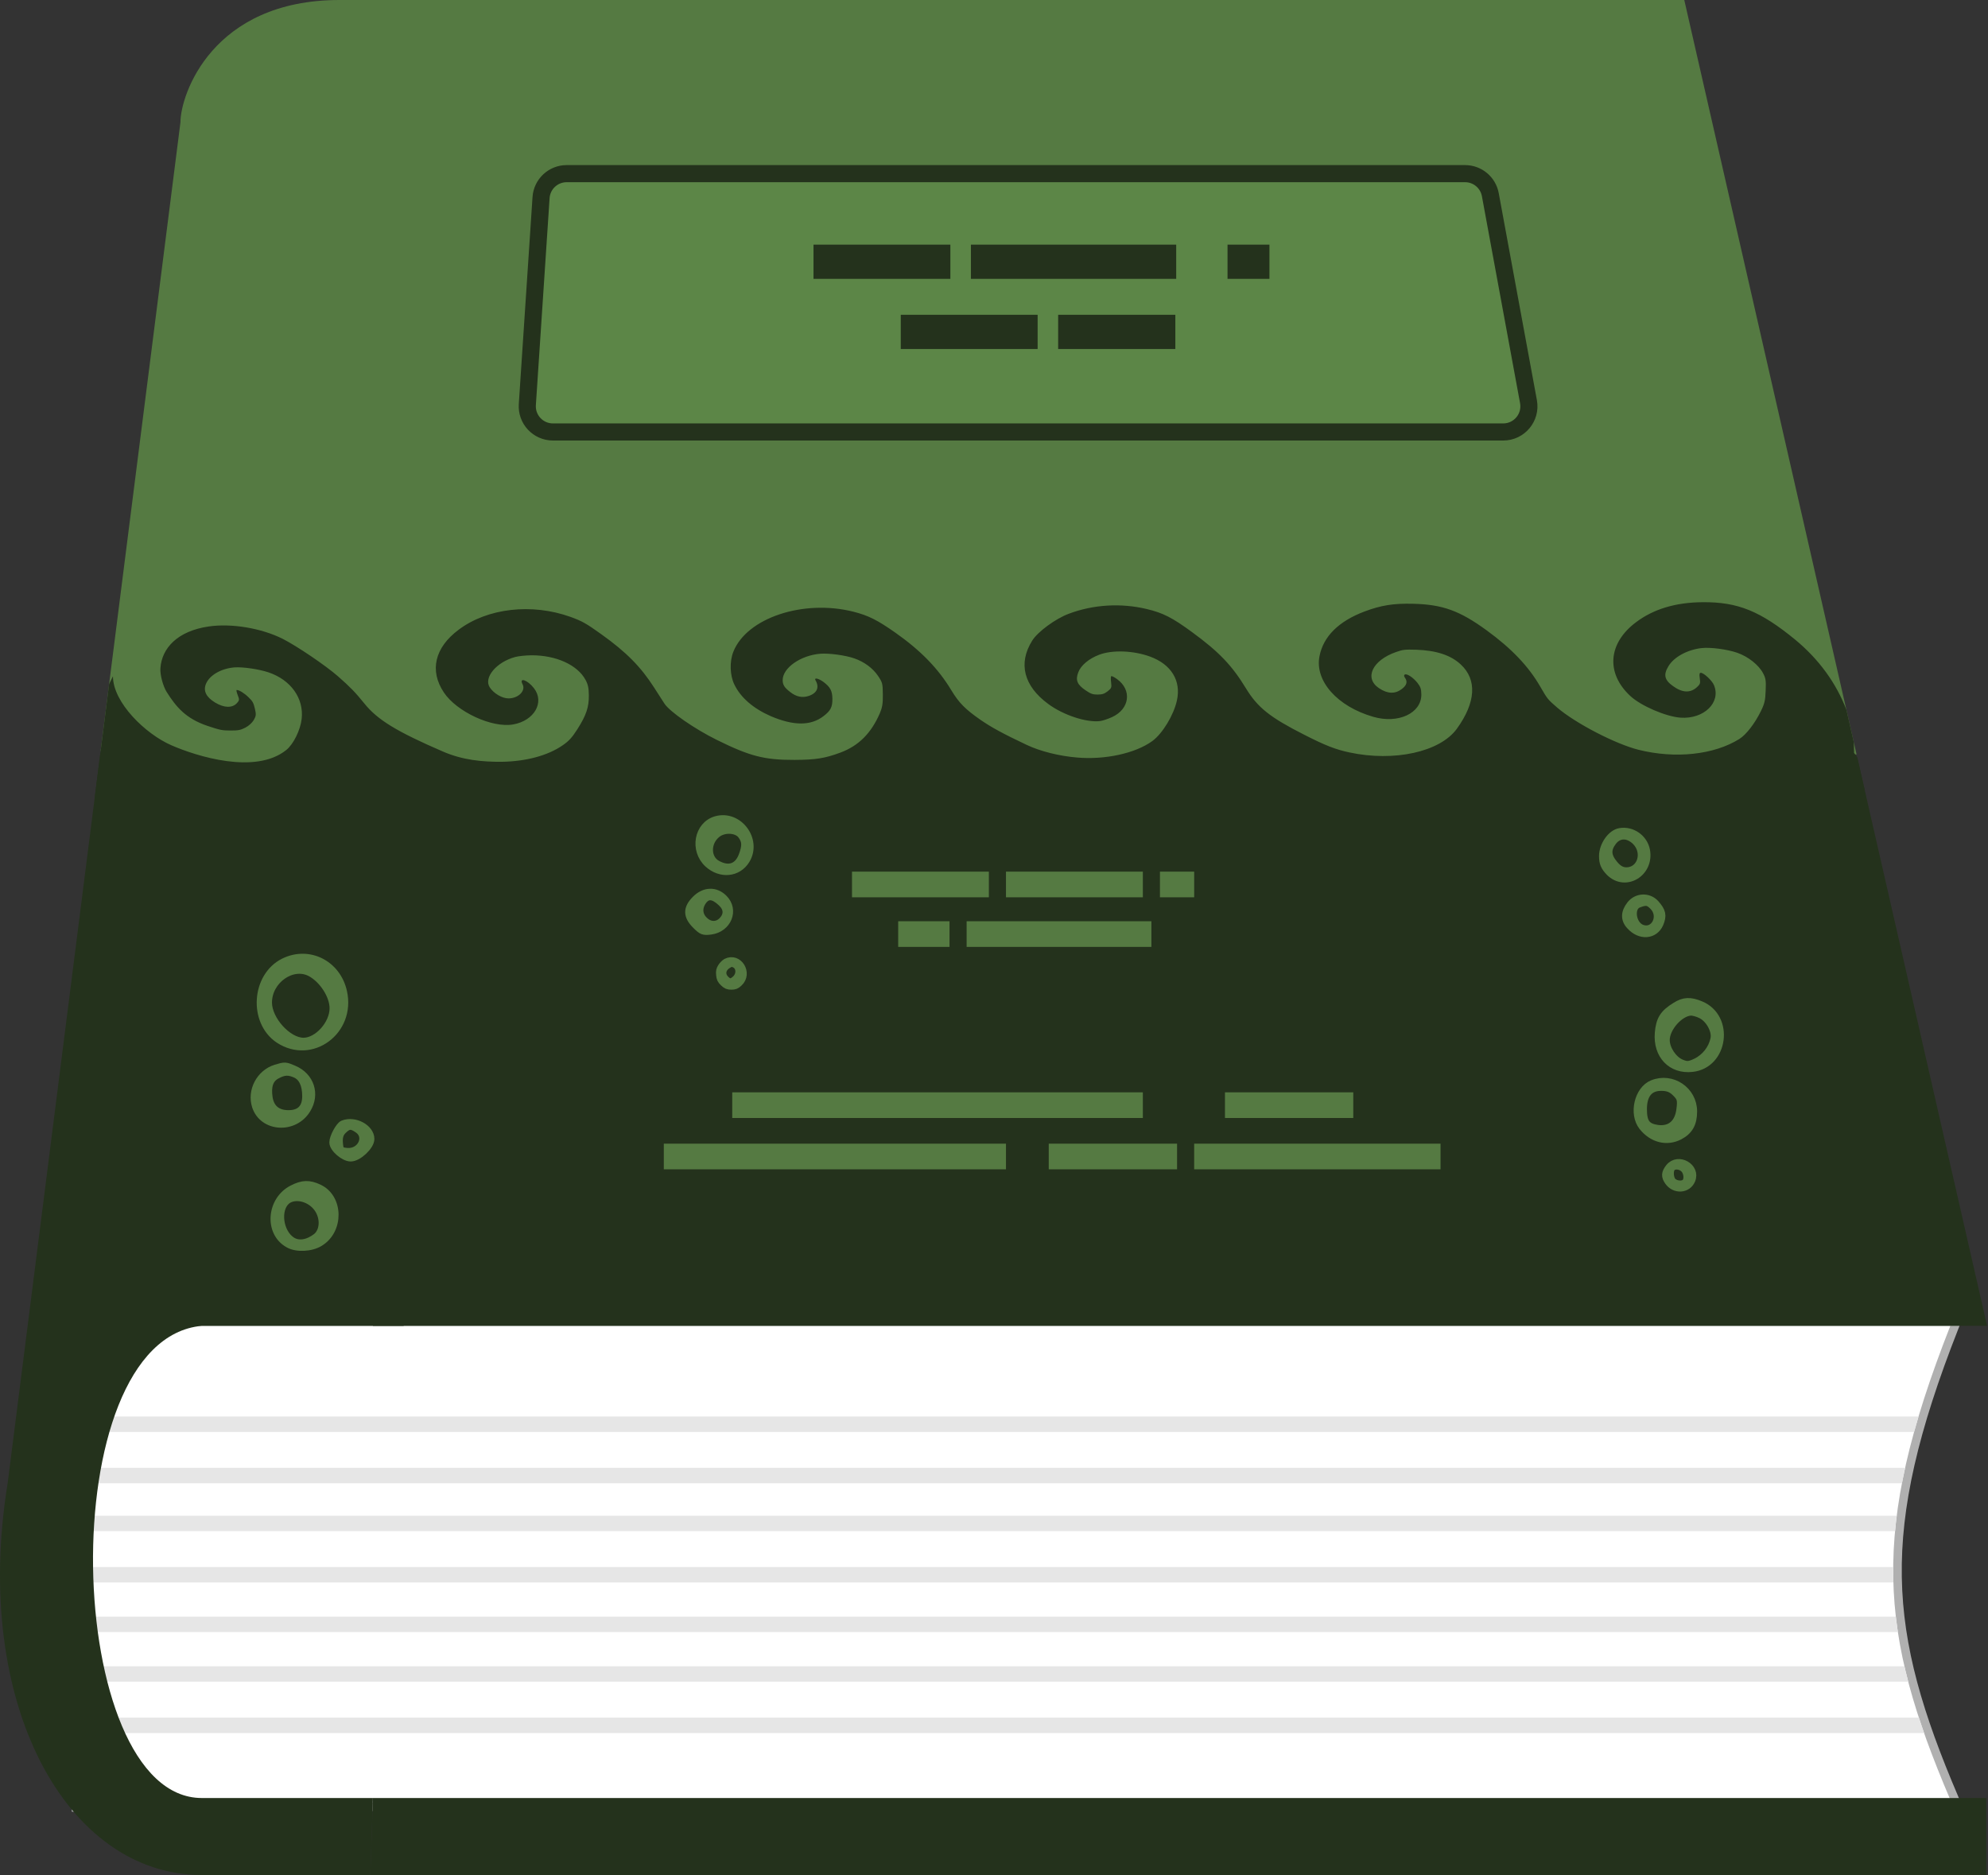 <svg width="1162" height="1096" viewBox="0 0 1162 1096" fill="none" xmlns="http://www.w3.org/2000/svg">
<rect x="0" y="0" width="1162" height="1096" fill="#333333" stroke="none"/>
<path d="M46.971 772.5H44.471V775V1054V1056.5L46.976 1056.5L1139.98 1054.5L1143.75 1054.49L1142.27 1051.02C1121.52 1002.42 1109.83 963.581 1109.12 922.015C1108.41 880.438 1118.69 835.895 1142.3 775.916L1143.64 772.5H1139.97H46.971Z" fill="white" stroke="#B0B0B0" stroke-width="5"/>
<path fill-rule="evenodd" clip-rule="evenodd" d="M46.971 837V828H1121.39C1120.48 831.038 1119.61 834.037 1118.79 837H46.971ZM46.971 867V858H1113.55C1112.88 861.035 1112.26 864.034 1111.69 867H46.971ZM46.971 895V886H1108.65C1108.27 889.028 1107.94 892.026 1107.67 895H46.971ZM46.971 925V916H1106.59C1106.57 919.016 1106.6 922.014 1106.69 925H46.971ZM46.971 954V945H1108.12C1108.47 948.001 1108.87 951 1109.32 954H46.971ZM46.971 983V974H1113.14C1113.83 976.987 1114.57 979.985 1115.36 983H46.971ZM46.971 1013V1004H1121.58C1122.55 1006.97 1123.57 1009.97 1124.64 1013H46.971Z" fill="#E6E6E6"/>
<path d="M217.971 1051H1160.97V1096H216.471L217.971 1051Z" fill="#24321C"/>
<path d="M217.971 775H1161.47L1085.65 443H238.106L217.971 775Z" fill="#24321C"/>
<path d="M117.971 775H235.971L256.288 440H58.685L4.471 867C-16.529 996 38.971 1096 117.971 1096H216.471L217.971 1051H117.971C36.938 1051 29.471 783 117.971 775Z" fill="#24321C"/>
<path d="M264.971 0H984.472L1085.19 441L342 460L238.227 441L264.971 0Z" fill="#557A42"/>
<path d="M198.472 0C123.972 -1.55568e-05 105.472 55.5 105.472 71.5L58.812 439L151.5 453.5L256.348 439L282.971 0H198.472Z" fill="#557A42"/>
<path fill-rule="evenodd" clip-rule="evenodd" d="M1079.24 414.929C1073.27 399.24 1063.13 385.34 1049.35 373.937C1028.88 357.171 1015.82 351.869 995.301 352.002C979.442 352.106 966.488 355.987 956.196 363.769C939.906 375.998 938.557 393.518 952.938 406.834C959.137 412.61 973.762 418.882 982.272 419.5C995.936 420.452 1006.04 410.651 1001.84 400.514C1000.82 397.888 995.864 393.267 994.148 393.278C993.33 393.283 993.175 394.019 993.532 396.527C993.974 399.402 993.735 399.955 991.875 401.681C987.991 405.197 983.329 404.982 977.97 401.099C972.859 397.519 972.169 394.401 975.217 389.422C978.424 384.013 986.386 379.736 994.633 378.825C999.777 378.24 1009.52 379.524 1015.43 381.567C1021.83 383.791 1028.02 388.71 1030.53 393.531C1032.12 396.52 1032.3 397.866 1032.04 403.746C1031.86 409.38 1031.39 411.343 1029.24 415.704C1025.8 422.768 1020.65 429.475 1016.67 431.95C1001.82 441.231 979.202 443.644 957.719 438.274C944.19 434.872 920.912 422.778 910.259 413.664L910.211 413.622C904.643 408.802 904.548 408.72 900.222 401.239C893.463 389.527 883.53 379.06 868.936 368.44C853.187 356.971 843.252 353.362 826.079 352.923C814.548 352.631 807.285 353.78 797.517 357.457C782.378 363.189 773.488 372.063 771.252 383.589C768.395 397.996 781.65 412.972 802.732 419.019C817.252 423.21 830.832 416.937 830.785 405.978C830.748 402.733 830.325 401.511 828.498 399.135C825.844 395.846 822.137 393.482 821.003 394.347C820.598 394.656 820.606 395.39 821.187 396.121C822.849 398.437 822.301 400.522 819.384 402.746C815.413 405.772 810.996 405.617 805.97 402.221C797.235 396.339 802.183 385.959 815.943 381.154C819.933 379.72 821.157 379.59 827.864 379.791C839.559 380.204 848.013 382.966 853.799 388.377C863.468 397.315 862.642 410.607 851.54 425.986C841.723 439.521 814.895 445.451 788.668 439.806C780.635 438.083 774.722 435.795 762.386 429.507C742.319 419.352 735.056 413.521 728.305 402.422C720.053 388.883 712.522 381.033 696.772 369.503C685.309 361.067 679.717 358.225 670.371 356.021C655.286 352.384 639.028 353.348 624.702 358.768C616.969 361.635 606.512 369.296 603.302 374.521C595.036 387.739 598.379 400.943 612.645 411.442C621.469 417.997 635.093 422.501 643.093 421.469C644.562 421.276 647.738 420.214 650.015 419.158C660.343 414.437 661.766 403.284 652.862 396.914C651.378 395.821 649.898 395.096 649.572 395.221C649.247 395.345 649.184 396.999 649.451 398.834C649.814 401.954 649.655 402.323 647.387 404.113C645.442 405.595 644.22 405.971 641.604 405.988C638.743 406.006 637.593 405.585 634.544 403.523C629.6 400.188 628.507 397.562 630.252 393.02C631.758 388.908 636.535 384.958 642.477 382.715C650.21 379.787 662.56 380.257 672.249 383.807C684.565 388.318 690.481 397.893 687.918 409.42C686.056 418.005 679.478 428.824 673.56 433.148C663.752 440.315 645.975 444.227 629.607 442.803C619.132 441.953 607.981 439.148 600.089 435.403C586.031 428.76 579.448 425.129 573.185 420.823C564.283 414.636 560.561 410.925 556.142 403.606C548.389 390.738 538.211 380.273 523.208 369.717C512.822 362.437 507.559 359.777 498.867 357.569C469.594 350.167 436.529 361.159 428.666 380.926C426.362 386.636 426.621 394.777 429.217 400.087C432.904 407.778 440.336 414.159 450.526 418.623C463.837 424.292 473.893 424.349 481.348 418.606C485.48 415.456 486.6 413.306 486.544 408.53C486.488 403.755 485.319 401.619 481.195 398.524C478.31 396.461 475.687 395.927 476.689 397.696C479.107 401.782 477.513 405.283 472.544 406.846C468.879 408.033 465.355 407.26 461.889 404.528C458.507 401.917 457.507 400.331 457.475 397.576C457.473 390.413 467.934 383.058 479.532 382.125C484.596 381.725 494.423 383.069 499.431 384.873C505.259 386.917 510.208 390.619 513.203 395.07C515.782 398.91 515.952 399.46 516.027 405.889C516.091 411.338 515.707 413.483 514.275 416.921C509.18 428.649 501.907 435.922 491.243 439.91C482.126 443.276 476.985 444.105 464.559 444.186C446.819 444.241 438.373 442.092 418.967 432.483C405.975 426.078 391.468 416.008 388.389 411.314C387.39 409.79 384.642 405.521 382.31 401.863C374.566 389.79 366.127 381.212 351.535 370.776C342.466 364.284 340.244 363.074 333.511 360.607C310.852 352.489 284.97 355.413 268.113 368.075C254.091 378.514 250.896 392.006 259.467 404.808C267.038 416.086 287.588 425.626 299.908 423.463C312.309 421.301 318.478 410.484 312.087 402.26C308.352 397.447 303.263 395.705 305.438 399.977C307.445 403.76 303 408.197 297.277 408.235C293.517 408.259 288.578 405.352 286.247 401.755C282.583 396.085 290.162 386.973 301.164 384.024C303.039 383.522 307.285 383.066 310.555 383.044C325.024 382.95 337.6 388.684 342.281 397.471C343.701 400.094 344.134 402.173 344.184 406.398C344.264 413.316 342.684 418.041 337.547 426.157C334.416 431.075 332.559 433.108 328.991 435.581C320.12 441.772 307.243 445.031 293.709 445.278C281.842 445.415 270.353 444.26 258.947 439.327C232.017 427.678 220.715 420.822 213.082 411.346C207.579 404.546 204.808 401.703 197.518 395.293C190.241 388.939 173.623 377.679 165.177 373.387C152.666 367.145 135.304 364.246 121.935 366.197C103.777 368.872 94.628 378.794 93.767 390.499C93.441 394.234 95.261 401.034 97.425 404.49C102.921 413.186 108.567 420.041 121.372 424.333C128.71 426.786 129.889 427.009 134.774 427.009C139.358 427.009 140.508 426.786 143.399 425.337C145.405 424.278 147.267 422.606 148.302 420.933C149.694 418.537 149.785 417.645 148.987 414.245C148.203 410.9 147.654 409.841 145.34 407.667C142.886 405.215 139.812 403.32 138.384 403.32C138.008 403.32 138.322 404.657 138.927 406.274C139.992 408.894 139.96 409.395 138.522 410.956C135.772 413.966 131.011 413.854 125.757 410.677C120.503 407.5 118.663 403.821 120.401 399.697C122.517 394.624 129.342 390.722 137.088 390.109C141.969 389.775 151.225 391.113 156.93 393.008C169.986 397.411 177.695 408.169 176.324 420.264C175.587 426.73 171.524 435.035 167.349 438.38C149.327 452.911 115.037 442.133 100.051 435.581C85.066 429.028 66.023 410.677 66.023 395.293C66.023 395.293 65.145 397.064 63.781 399.862L55.288 466.755C59.865 466.567 64.482 466.307 67.919 466.113C71.189 465.929 73.391 465.805 73.478 465.86C73.844 466.138 78.447 465.581 83.785 464.633C105.253 461.01 126.516 459.394 151.689 459.394C177.013 459.394 196.453 460.899 221.614 464.689C227.534 465.581 232.562 466.194 232.836 466.082C233.098 465.915 238.011 465.079 243.726 464.132C261.31 461.346 275.154 459.749 293.709 459.279C306.415 458.872 306.891 459.628 307.673 460.87C308.417 462.051 309.437 463.671 321.5 465.15C324.921 465.544 341.542 465.364 357.139 465.196C371.398 465.042 384.801 464.897 386.483 465.207C392.383 466.332 393.282 466.326 397.605 465.502C412.695 462.526 436.863 459.797 459.822 458.545C488.5 457.011 521.794 458.753 553.08 463.508L564.137 465.15L570.663 463.944C580.208 462.168 598.329 459.723 611.885 458.41C628.625 456.77 671.952 456.487 688.729 457.908C702.15 459.045 721.389 461.369 730.319 462.902C736.298 463.904 736.462 463.903 744.62 462.442C784.599 455.446 830.281 453.801 871.859 457.815C882.909 458.907 906.655 462.119 907.971 462.784C908.3 462.904 912.79 462.324 917.848 461.434C967.945 452.78 1020.92 452.434 1071.21 460.433C1075.06 461.058 1085.11 461.501 1089.89 461.598L1085.51 442.415C1084.95 441.661 1084.36 440.903 1083.73 440.146C1083.7 437.683 1083.65 435.644 1083.56 433.867L1079.24 414.929Z" fill="#24321C"/>
<path d="M388 676H842" stroke="#557A42" stroke-width="15" stroke-miterlimit="1.414" stroke-dasharray="200 25 75 10"/>
<path d="M428 646H791" stroke="#557A42" stroke-width="15" stroke-dasharray="240 48 720 96"/>
<path d="M525 546H673" stroke="#557A42" stroke-width="15" stroke-dasharray="30 10 120 10"/>
<path d="M498 517H698" stroke="#557A42" stroke-width="15" stroke-dasharray="80 10"/>
<path d="M331.218 101.5H856.35C863.586 101.5 869.79 106.665 871.102 113.781L893.408 234.781C895.107 243.999 888.03 252.5 878.656 252.5H323.194C314.519 252.5 307.653 245.163 308.227 236.507L316.251 115.507C316.773 107.626 323.319 101.5 331.218 101.5Z" fill="#5C8647" stroke="#24321C" stroke-width="10"/>
<path d="M475.5 153L742 153M526.5 194H687" stroke="#24321C" stroke-width="20" stroke-dasharray="80 12 120 30 90 60"/>
<path d="M418.583 479.56C408.167 482.558 405.619 496.886 414.04 504.66C421.242 511.213 431.214 510.214 435.867 502.55C442.847 490.999 431.546 475.894 418.583 479.56ZM433.54 487.889C436.31 491.444 436.421 494.553 434.094 500.551C431.435 507.215 426.006 509.103 419.358 505.549C412.71 502.217 412.489 492.332 418.915 487.223C423.236 483.78 430.66 484.224 433.54 487.889Z" fill="#557A42" stroke="#557A42" stroke-width="5"/>
<path d="M406.796 525.935C401.662 531.083 401.772 535.355 406.905 540.503C410.401 544.008 411.165 544.337 415.425 543.789C425.146 542.474 429.406 531.959 422.852 525.387C418.156 520.678 411.82 520.897 406.796 525.935ZM421.979 527.469C425.583 530.864 425.801 534.807 422.525 538.312C419.357 541.708 414.66 541.598 411.274 538.093C407.888 534.807 407.779 530.097 410.837 526.154C413.677 522.54 417.282 522.978 421.979 527.469Z" fill="#557A42" stroke="#557A42" stroke-width="5"/>
<path d="M424.594 562.758C423.911 563.133 422.755 564.259 422.072 565.278C421.074 566.832 420.864 567.637 421.074 569.781C421.284 571.979 421.652 572.73 423.228 574.231C424.752 575.678 425.54 576 427.484 576C429.428 576 430.216 575.678 431.739 574.231C437.414 568.923 431.424 559.22 424.594 562.758ZM429.533 563.187C433 564.795 433.316 569.888 430.058 572.73C427.641 574.928 426.013 574.874 423.753 572.569C421.021 569.781 421.652 565.867 425.277 563.669C427.221 562.436 427.746 562.383 429.533 563.187Z" fill="#557A42" stroke="#557A42" stroke-width="5"/>
<path d="M200.6 657.363C198.6 658.163 195 664.829 195 667.763C195 671.096 201.133 676.429 205 676.429C209.267 676.429 216.333 669.763 216.333 665.763C216.333 659.629 207.267 654.696 200.6 657.363ZM209.4 659.896C216.067 664.429 211.267 674.296 202.733 673.496C198.733 673.096 198.333 672.696 197.933 668.163C197.667 664.563 198.333 662.429 200.2 660.563C203.533 657.229 205.4 657.096 209.4 659.896Z" fill="#557A42" stroke="#557A42" stroke-width="5"/>
<path d="M166.075 562.563C149.408 570.83 147.808 597.096 163.141 607.363C182.075 619.763 205.408 602.43 200.341 579.763C196.741 563.63 180.475 555.496 166.075 562.563ZM181.541 568.296C188.875 572.163 195.141 581.763 195.141 589.363C195.141 598.83 185.808 609.096 177.408 609.096C168.075 609.096 156.475 596.296 156.475 586.03C156.475 572.696 170.741 562.696 181.541 568.296Z" fill="#557A42" stroke="#557A42" stroke-width="5"/>
<path d="M161.275 624.763C152.208 627.563 146.875 637.696 149.808 646.63C153.941 659.163 171.941 660.23 179.141 648.363C184.608 639.563 181.141 629.296 171.675 625.296C166.741 623.163 166.608 623.163 161.275 624.763ZM172.875 627.563C177.008 629.43 179.141 633.963 179.141 640.763C179.141 647.83 175.541 651.43 168.608 651.43C161.941 651.43 157.941 648.096 156.875 641.83C155.808 634.896 157.275 630.496 161.541 628.23C165.941 625.83 168.608 625.696 172.875 627.563Z" fill="#557A42" stroke="#557A42" stroke-width="5"/>
<path d="M171.141 695.163C158.341 701.563 156.875 720.363 168.741 726.896C173.275 729.563 181.808 729.163 186.741 726.096C198.475 719.03 198.208 700.363 186.341 694.763C180.741 692.096 176.875 692.23 171.141 695.163ZM184.875 704.763C189.941 710.363 190.075 719.296 185.141 723.296C179.941 727.296 174.341 728.096 170.341 725.43C162.875 720.496 161.141 706.763 167.408 701.563C171.941 697.963 180.075 699.43 184.875 704.763Z" fill="#557A42" stroke="#557A42" stroke-width="5"/>
<path d="M946.875 486.54C941.941 487.34 937.141 494.274 937.141 500.407C937.141 504.407 938.075 506.54 941.008 509.607C950.075 518.674 964.341 510.007 961.941 497.074C960.608 490.14 953.808 485.34 946.875 486.54ZM956.341 491.607C963.008 498.407 959.408 509.474 950.608 509.474C947.941 509.474 945.675 508.274 943.275 505.34C939.141 500.407 938.875 496.407 942.608 491.607C946.208 487.074 951.675 487.074 956.341 491.607Z" fill="#557A42" stroke="#557A42" stroke-width="5"/>
<path d="M953.275 528.941C949.808 533.341 949.675 537.474 953.141 541.074C958.741 547.207 966.875 546.541 969.808 539.874C971.808 535.074 971.275 532.807 967.408 528.407C963.541 524.14 956.875 524.407 953.275 528.941ZM966.475 529.474C972.608 535.607 967.275 545.874 959.541 542.941C953.675 540.674 952.208 530.274 957.541 528.141C962.075 526.407 963.541 526.54 966.475 529.474Z" fill="#557A42" stroke="#557A42" stroke-width="5"/>
<path d="M979.475 588.341C972.541 592.607 970.408 596.074 969.741 603.807C968.675 616.607 977.075 625.407 989.075 624.074C1007.61 622.074 1011.21 594.874 994.008 587.674C988.008 585.141 984.275 585.274 979.475 588.341ZM994.141 592.741C999.208 595.007 1003.34 602.341 1002.27 607.274C1001.07 613.141 996.941 618.474 991.341 621.141C987.341 623.007 986.008 623.141 982.541 621.674C977.741 619.674 973.475 613.274 973.475 607.941C973.475 600.607 981.741 591.407 988.408 591.141C989.608 591.141 992.275 591.807 994.141 592.741Z" fill="#557A42" stroke="#557A42" stroke-width="5"/>
<path d="M966.008 633.808C957.741 637.141 954.541 651.008 960.275 658.341C965.875 665.408 974.141 667.541 981.475 663.808C987.075 660.874 989.475 656.741 989.475 649.674C989.475 637.541 977.208 629.274 966.008 633.808ZM979.741 638.608C982.675 641.541 983.075 642.874 982.408 648.208C981.475 656.741 976.541 661.008 968.941 660.074C962.275 659.141 960.141 656.341 960.141 648.341C960.141 639.674 963.875 635.141 970.941 635.141C974.941 635.141 977.208 636.074 979.741 638.608Z" fill="#557A42" stroke="#557A42" stroke-width="5"/>
<path d="M975.924 682.601C973.498 685.676 973.401 687.598 975.439 690.48C978.932 695.477 986.211 695.093 988.443 689.712C991.549 682.408 980.873 676.354 975.924 682.601ZM984.561 682.985C986.696 685.099 987.182 689.616 985.338 691.441C983.688 693.075 979.709 692.883 977.574 690.961C975.633 689.231 975.245 683.946 976.991 682.216C978.738 680.486 982.426 680.871 984.561 682.985Z" fill="#557A42" stroke="#557A42" stroke-width="5"/>
</svg>
